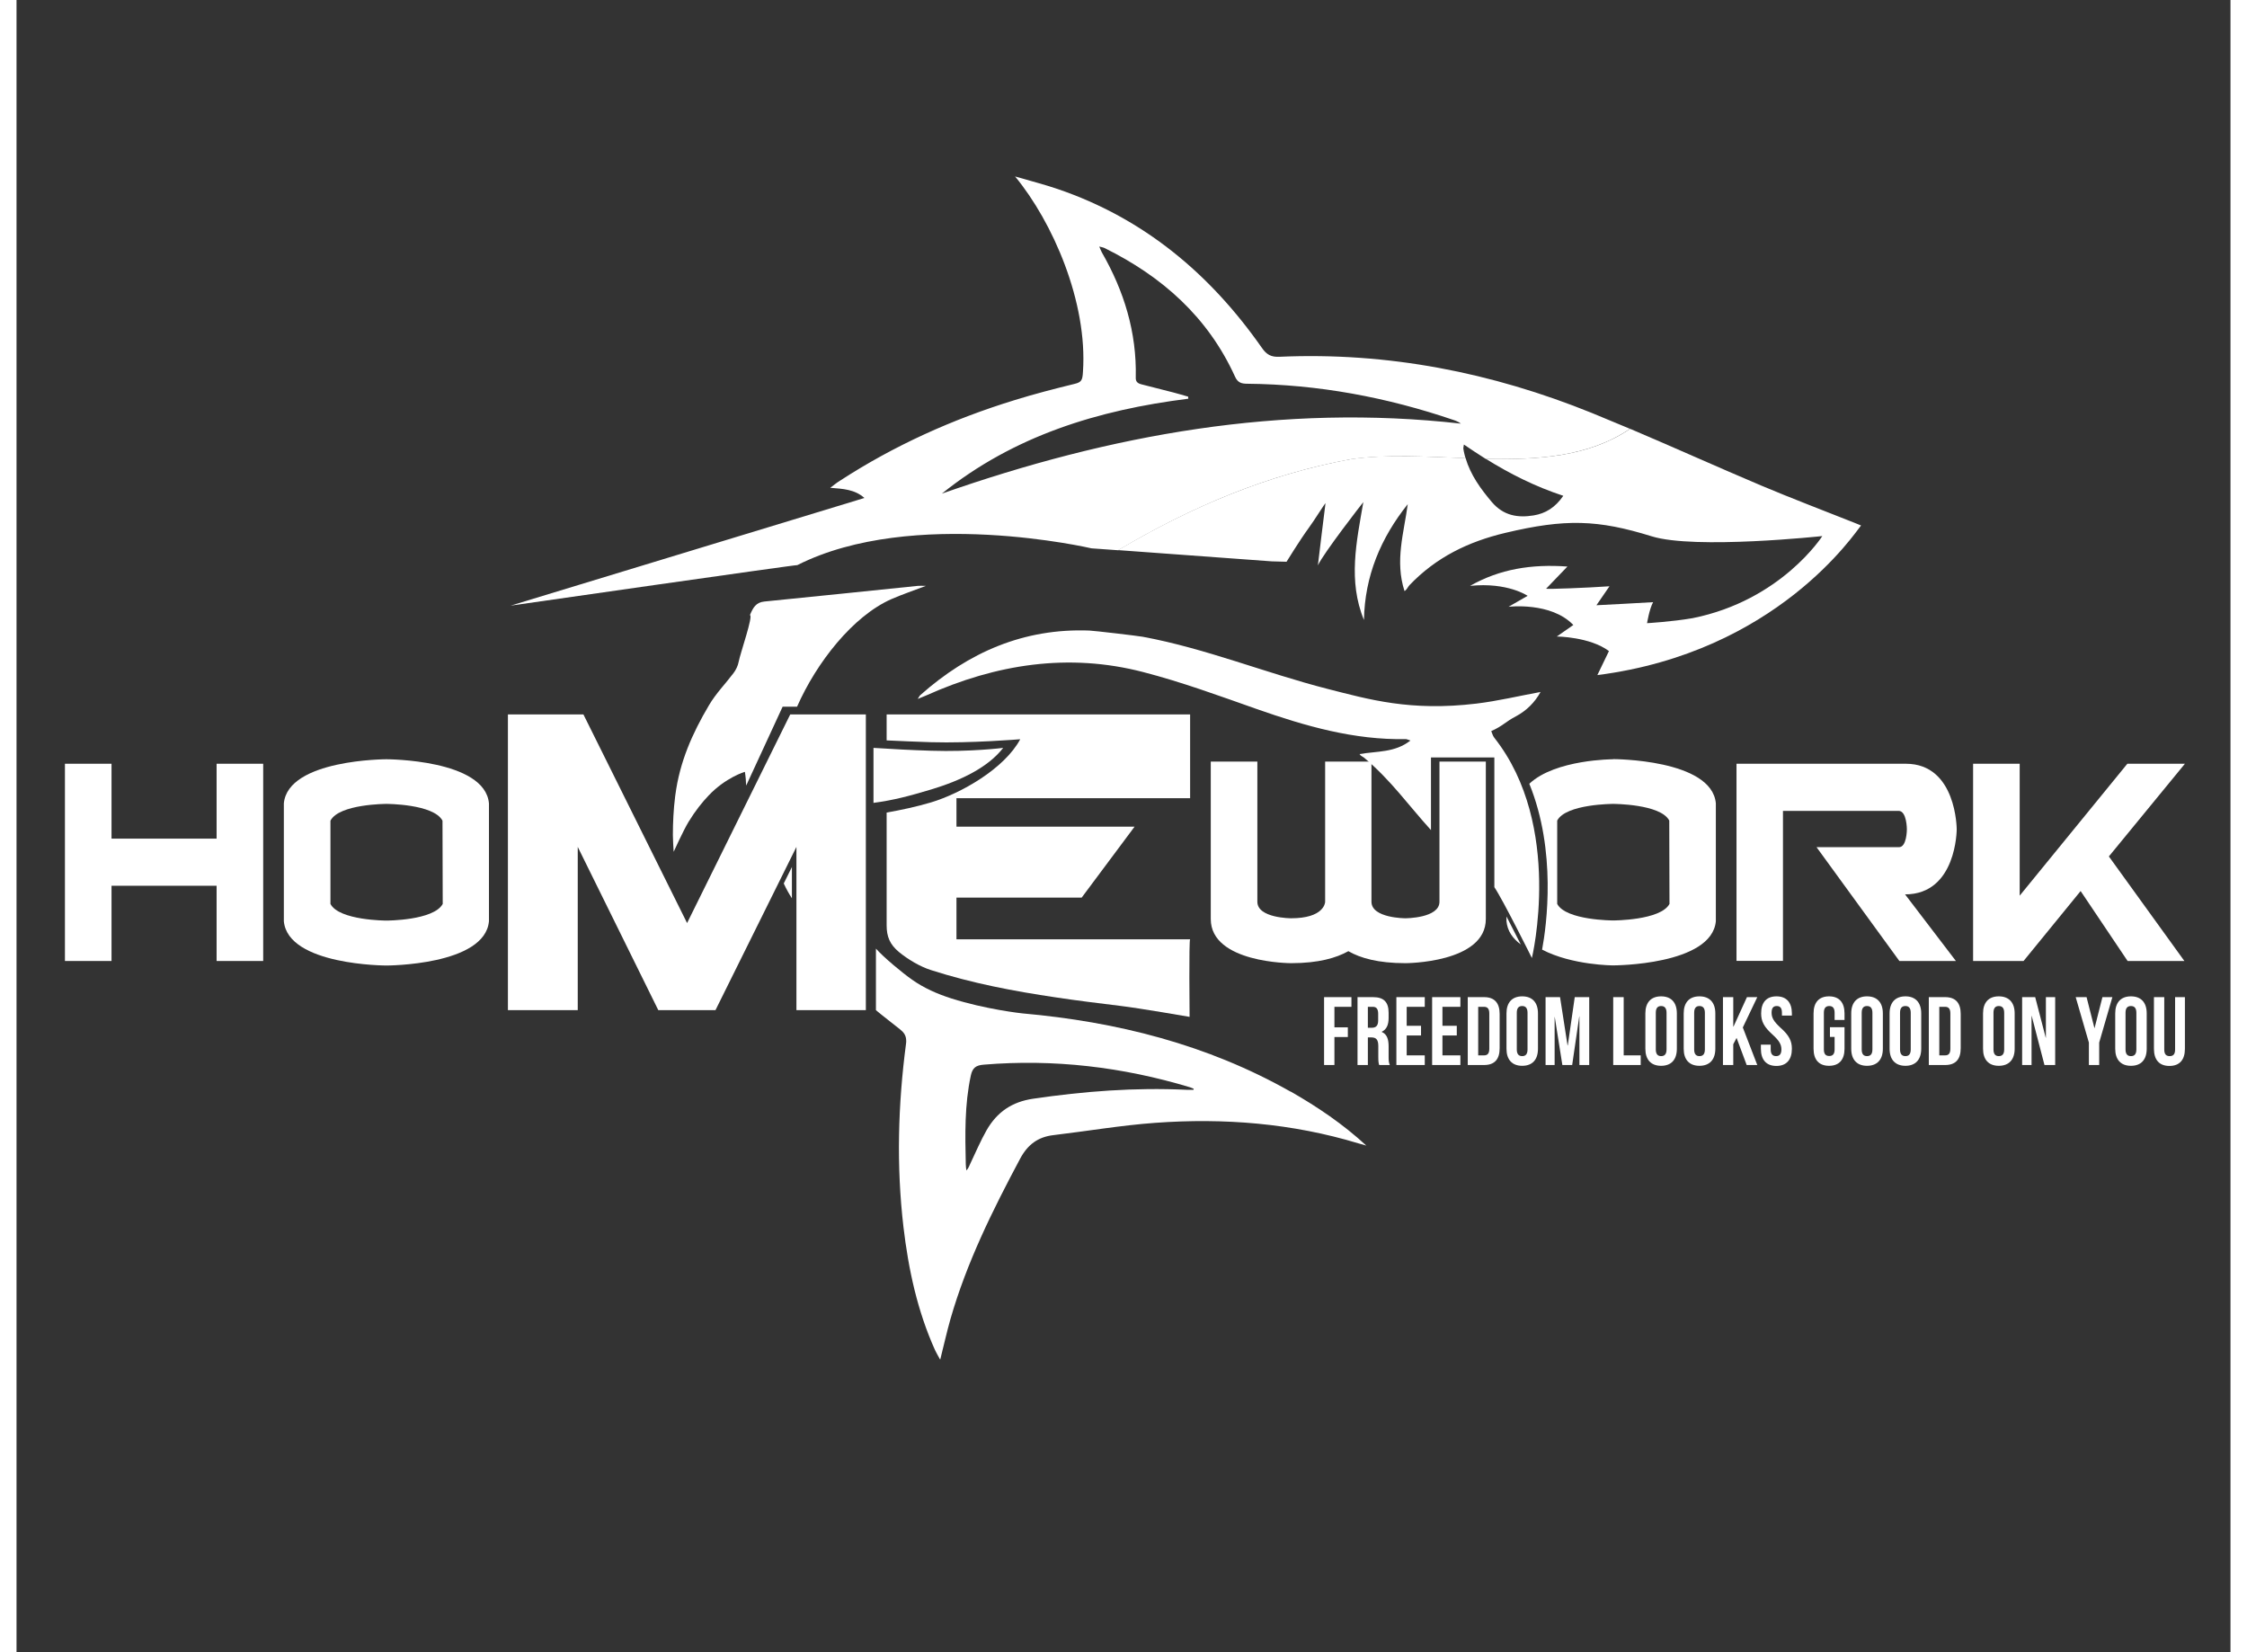 <svg xmlns="http://www.w3.org/2000/svg" xmlns:xlink="http://www.w3.org/1999/xlink" width="68px" height="50px" viewBox="0 0 67 50" version="1.1">
<rect x="0" y="0" width="67" height="50" fill="#333333" stroke="none"/>
<g id="surface1">
<path style=" stroke:none;fill-rule:nonzero;fill:#ffffff;fill-opacity:1;" d="M 55.598 15.812 C 54.664 15.441 53.727 15.086 52.801 14.695 C 51.473 14.133 50.156 13.539 48.832 12.977 C 47.59 13.82 46.047 13.922 44.461 13.883 C 45.195 14.34 45.965 14.727 46.809 15.004 C 46.566 15.359 46.273 15.539 45.91 15.598 C 45.426 15.676 45 15.605 44.648 15.195 C 44.305 14.789 44.004 14.375 43.852 13.863 C 42.664 13.82 41.477 13.742 40.398 13.891 C 37.871 14.355 35.547 15.336 33.336 16.648 L 37.988 16.988 L 38.434 17 C 38.434 17 38.848 16.328 39.098 15.988 C 39.277 15.746 39.598 15.223 39.613 15.23 C 39.535 15.844 39.461 16.457 39.383 17.109 C 39.555 16.738 40.723 15.234 40.758 15.195 C 40.551 16.398 40.289 17.578 40.777 18.762 C 40.801 17.43 41.285 16.281 42.102 15.258 C 41.988 16.121 41.707 16.973 42.004 17.887 C 42.078 17.844 42.102 17.766 42.152 17.711 C 42.961 16.863 43.938 16.391 45.059 16.125 C 46.871 15.695 47.852 15.723 49.484 16.23 C 50.793 16.637 54.648 16.223 54.648 16.223 C 54.648 16.223 53.41 18.168 50.723 18.707 C 50.09 18.816 49.344 18.859 49.344 18.859 C 49.344 18.859 49.414 18.43 49.527 18.223 C 48.945 18.258 48.406 18.285 47.812 18.316 C 47.953 18.113 48.066 17.949 48.207 17.742 C 47.543 17.789 46.297 17.836 46.289 17.816 C 46.492 17.605 46.695 17.395 46.934 17.145 C 45.852 17.066 44.887 17.219 43.988 17.73 C 45.125 17.613 45.73 18.031 45.73 18.031 C 45.73 18.031 45.332 18.258 45.152 18.363 C 45.152 18.363 46.438 18.207 47.113 18.914 C 46.941 19.035 46.613 19.262 46.613 19.262 C 46.613 19.262 47.613 19.27 48.191 19.703 C 48.066 19.957 47.965 20.172 47.84 20.43 C 53.273 19.734 55.641 16.117 55.82 15.902 C 55.734 15.867 55.668 15.84 55.598 15.812 Z M 55.598 15.812 "/>
<path style=" stroke:none;fill-rule:nonzero;fill:#ffffff;fill-opacity:1;" d="M 43.852 13.867 C 43.84 13.828 43.828 13.793 43.82 13.754 C 43.805 13.695 43.793 13.637 43.785 13.578 C 43.781 13.551 43.793 13.52 43.801 13.453 C 44.02 13.602 44.238 13.746 44.461 13.887 C 46.043 13.922 47.59 13.82 48.828 12.977 C 48.445 12.816 48.062 12.656 47.68 12.5 C 44.645 11.27 41.496 10.652 38.219 10.797 C 37.965 10.809 37.828 10.73 37.688 10.527 C 36.117 8.281 34.109 6.605 31.504 5.719 C 31.102 5.582 30.688 5.477 30.219 5.34 C 31.355 6.715 32.418 9.137 32.273 11.254 C 32.258 11.5 32.234 11.566 32.02 11.617 C 31.41 11.766 30.805 11.922 30.203 12.109 C 28.332 12.684 26.562 13.48 24.914 14.551 C 24.812 14.613 24.723 14.691 24.625 14.762 C 25.012 14.793 25.367 14.809 25.66 15.07 L 14.953 18.328 C 14.953 18.328 23.645 17.078 23.629 17.102 C 27.129 15.332 32.531 16.594 32.531 16.594 L 33.34 16.652 C 35.547 15.34 37.871 14.355 40.398 13.895 C 41.477 13.746 42.664 13.82 43.852 13.867 Z M 28.004 14.938 C 30.184 13.184 32.738 12.406 35.461 12.066 C 35.461 12.047 35.457 12.023 35.457 12.004 C 35.309 11.961 35.164 11.918 35.016 11.879 C 34.695 11.797 34.371 11.715 34.051 11.633 C 33.938 11.605 33.863 11.559 33.871 11.418 C 33.902 10.055 33.516 8.805 32.844 7.637 C 32.82 7.59 32.801 7.543 32.766 7.461 C 32.84 7.48 32.891 7.488 32.93 7.508 C 34.668 8.367 36.055 9.594 36.875 11.398 C 36.957 11.582 37.074 11.613 37.246 11.613 C 39.395 11.633 41.477 12.023 43.504 12.715 C 43.574 12.738 43.641 12.77 43.711 12.82 C 38.297 12.207 33.098 13.152 28.004 14.938 Z M 28.004 14.938 "/>
<path style=" stroke:none;fill-rule:nonzero;fill:#ffffff;fill-opacity:1;" d="M 39.883 31.09 L 40.289 31.09 L 40.289 31.383 L 39.883 31.383 L 39.883 32.23 L 39.57 32.23 L 39.57 30.176 L 40.398 30.176 L 40.398 30.469 L 39.883 30.469 Z M 39.883 31.09 "/>
<path style=" stroke:none;fill-rule:nonzero;fill:#ffffff;fill-opacity:1;" d="M 41.238 32.23 C 41.223 32.18 41.211 32.148 41.211 31.98 L 41.211 31.656 C 41.211 31.465 41.148 31.395 41.004 31.395 L 40.895 31.395 L 40.895 32.23 L 40.582 32.23 L 40.582 30.176 L 41.055 30.176 C 41.383 30.176 41.523 30.332 41.523 30.648 L 41.523 30.809 C 41.523 31.02 41.457 31.156 41.316 31.223 L 41.316 31.23 C 41.473 31.297 41.523 31.449 41.523 31.664 L 41.523 31.984 C 41.523 32.082 41.527 32.156 41.559 32.23 Z M 40.895 30.469 L 40.895 31.102 L 41.016 31.102 C 41.133 31.102 41.207 31.047 41.207 30.883 L 41.207 30.68 C 41.207 30.535 41.156 30.469 41.047 30.469 Z M 40.895 30.469 "/>
<path style=" stroke:none;fill-rule:nonzero;fill:#ffffff;fill-opacity:1;" d="M 42.07 31.043 L 42.504 31.043 L 42.504 31.336 L 42.07 31.336 L 42.07 31.938 L 42.617 31.938 L 42.617 32.23 L 41.758 32.23 L 41.758 30.176 L 42.617 30.176 L 42.617 30.469 L 42.07 30.469 Z M 42.07 31.043 "/>
<path style=" stroke:none;fill-rule:nonzero;fill:#ffffff;fill-opacity:1;" d="M 43.152 31.043 L 43.586 31.043 L 43.586 31.336 L 43.152 31.336 L 43.152 31.938 L 43.695 31.938 L 43.695 32.23 L 42.84 32.23 L 42.84 30.176 L 43.695 30.176 L 43.695 30.469 L 43.152 30.469 Z M 43.152 31.043 "/>
<path style=" stroke:none;fill-rule:nonzero;fill:#ffffff;fill-opacity:1;" d="M 43.918 30.176 L 44.414 30.176 C 44.73 30.176 44.883 30.355 44.883 30.684 L 44.883 31.723 C 44.883 32.055 44.73 32.23 44.414 32.23 L 43.918 32.23 Z M 44.234 30.469 L 44.234 31.938 L 44.41 31.938 C 44.512 31.938 44.57 31.887 44.57 31.738 L 44.57 30.668 C 44.57 30.523 44.512 30.469 44.41 30.469 Z M 44.234 30.469 "/>
<path style=" stroke:none;fill-rule:nonzero;fill:#ffffff;fill-opacity:1;" d="M 45.09 30.668 C 45.09 30.34 45.258 30.152 45.566 30.152 C 45.875 30.152 46.043 30.34 46.043 30.668 L 46.043 31.738 C 46.043 32.066 45.875 32.254 45.566 32.254 C 45.258 32.254 45.09 32.066 45.09 31.738 Z M 45.402 31.758 C 45.402 31.906 45.465 31.961 45.566 31.961 C 45.664 31.961 45.727 31.906 45.727 31.758 L 45.727 30.648 C 45.727 30.504 45.664 30.445 45.566 30.445 C 45.465 30.445 45.402 30.5 45.402 30.648 Z M 45.402 31.758 "/>
<path style=" stroke:none;fill-rule:nonzero;fill:#ffffff;fill-opacity:1;" d="M 46.938 31.637 L 46.945 31.637 L 47.156 30.176 L 47.594 30.176 L 47.594 32.23 L 47.297 32.23 L 47.297 30.758 L 47.293 30.758 L 47.078 32.23 L 46.781 32.23 L 46.551 30.777 L 46.547 30.777 L 46.547 32.23 L 46.273 32.23 L 46.273 30.176 L 46.711 30.176 Z M 46.938 31.637 "/>
<path style=" stroke:none;fill-rule:nonzero;fill:#ffffff;fill-opacity:1;" d="M 48.32 30.176 L 48.637 30.176 L 48.637 31.938 L 49.152 31.938 L 49.152 32.23 L 48.32 32.23 Z M 48.32 30.176 "/>
<path style=" stroke:none;fill-rule:nonzero;fill:#ffffff;fill-opacity:1;" d="M 49.293 30.668 C 49.293 30.34 49.461 30.152 49.77 30.152 C 50.078 30.152 50.246 30.34 50.246 30.668 L 50.246 31.738 C 50.246 32.066 50.078 32.254 49.77 32.254 C 49.461 32.254 49.293 32.066 49.293 31.738 Z M 49.609 31.758 C 49.609 31.906 49.672 31.961 49.77 31.961 C 49.871 31.961 49.934 31.906 49.934 31.758 L 49.934 30.648 C 49.934 30.504 49.871 30.445 49.77 30.445 C 49.672 30.445 49.609 30.5 49.609 30.648 Z M 49.609 31.758 "/>
<path style=" stroke:none;fill-rule:nonzero;fill:#ffffff;fill-opacity:1;" d="M 50.453 30.668 C 50.453 30.34 50.621 30.152 50.93 30.152 C 51.238 30.152 51.41 30.34 51.41 30.668 L 51.41 31.738 C 51.41 32.066 51.238 32.254 50.93 32.254 C 50.621 32.254 50.453 32.066 50.453 31.738 Z M 50.77 31.758 C 50.77 31.906 50.832 31.961 50.93 31.961 C 51.031 31.961 51.094 31.906 51.094 31.758 L 51.094 30.648 C 51.094 30.504 51.031 30.445 50.93 30.445 C 50.832 30.445 50.77 30.5 50.77 30.648 Z M 50.77 31.758 "/>
<path style=" stroke:none;fill-rule:nonzero;fill:#ffffff;fill-opacity:1;" d="M 52.051 31.414 L 51.953 31.602 L 51.953 32.23 L 51.641 32.23 L 51.641 30.176 L 51.953 30.176 L 51.953 31.066 L 51.961 31.066 L 52.367 30.176 L 52.68 30.176 L 52.242 31.094 L 52.68 32.23 L 52.359 32.23 L 52.055 31.414 Z M 52.051 31.414 "/>
<path style=" stroke:none;fill-rule:nonzero;fill:#ffffff;fill-opacity:1;" d="M 53.262 30.152 C 53.566 30.152 53.727 30.34 53.727 30.668 L 53.727 30.734 L 53.426 30.734 L 53.426 30.648 C 53.426 30.504 53.371 30.445 53.27 30.445 C 53.168 30.445 53.113 30.5 53.113 30.648 C 53.113 30.797 53.176 30.91 53.379 31.098 C 53.645 31.332 53.727 31.504 53.727 31.738 C 53.727 32.066 53.566 32.258 53.258 32.258 C 52.949 32.258 52.789 32.066 52.789 31.738 L 52.789 31.613 L 53.086 31.613 L 53.086 31.758 C 53.086 31.906 53.148 31.961 53.25 31.961 C 53.348 31.961 53.41 31.906 53.41 31.758 C 53.41 31.613 53.348 31.496 53.145 31.312 C 52.879 31.074 52.797 30.906 52.797 30.668 C 52.797 30.34 52.953 30.152 53.262 30.152 Z M 53.262 30.152 "/>
<path style=" stroke:none;fill-rule:nonzero;fill:#ffffff;fill-opacity:1;" d="M 54.879 31.086 L 55.32 31.086 L 55.32 31.738 C 55.32 32.066 55.16 32.254 54.852 32.254 C 54.543 32.254 54.383 32.066 54.383 31.738 L 54.383 30.668 C 54.383 30.34 54.543 30.152 54.852 30.152 C 55.16 30.152 55.32 30.34 55.32 30.668 L 55.32 30.867 L 55.02 30.867 L 55.02 30.648 C 55.02 30.5 54.957 30.445 54.859 30.445 C 54.758 30.445 54.695 30.5 54.695 30.648 L 54.695 31.758 C 54.695 31.906 54.758 31.957 54.859 31.957 C 54.957 31.957 55.02 31.906 55.02 31.758 L 55.02 31.379 L 54.879 31.379 Z M 54.879 31.086 "/>
<path style=" stroke:none;fill-rule:nonzero;fill:#ffffff;fill-opacity:1;" d="M 55.523 30.668 C 55.523 30.34 55.695 30.152 56 30.152 C 56.309 30.152 56.48 30.34 56.48 30.668 L 56.48 31.738 C 56.48 32.066 56.309 32.254 56 32.254 C 55.695 32.254 55.523 32.066 55.523 31.738 Z M 55.84 31.758 C 55.84 31.906 55.902 31.961 56 31.961 C 56.102 31.961 56.164 31.906 56.164 31.758 L 56.164 30.648 C 56.164 30.504 56.102 30.445 56 30.445 C 55.902 30.445 55.84 30.5 55.84 30.648 Z M 55.84 31.758 "/>
<path style=" stroke:none;fill-rule:nonzero;fill:#ffffff;fill-opacity:1;" d="M 56.684 30.668 C 56.684 30.34 56.855 30.152 57.164 30.152 C 57.469 30.152 57.641 30.34 57.641 30.668 L 57.641 31.738 C 57.641 32.066 57.469 32.254 57.164 32.254 C 56.855 32.254 56.684 32.066 56.684 31.738 Z M 57 31.758 C 57 31.906 57.062 31.961 57.164 31.961 C 57.262 31.961 57.324 31.906 57.324 31.758 L 57.324 30.648 C 57.324 30.504 57.262 30.445 57.164 30.445 C 57.062 30.445 57 30.5 57 30.648 Z M 57 31.758 "/>
<path style=" stroke:none;fill-rule:nonzero;fill:#ffffff;fill-opacity:1;" d="M 57.871 30.176 L 58.367 30.176 C 58.684 30.176 58.836 30.355 58.836 30.684 L 58.836 31.723 C 58.836 32.055 58.684 32.23 58.367 32.23 L 57.871 32.23 Z M 58.188 30.469 L 58.188 31.938 L 58.363 31.938 C 58.465 31.938 58.523 31.887 58.523 31.738 L 58.523 30.668 C 58.523 30.523 58.465 30.469 58.363 30.469 Z M 58.188 30.469 "/>
<path style=" stroke:none;fill-rule:nonzero;fill:#ffffff;fill-opacity:1;" d="M 59.512 30.668 C 59.512 30.34 59.68 30.152 59.988 30.152 C 60.297 30.152 60.469 30.34 60.469 30.668 L 60.469 31.738 C 60.469 32.066 60.297 32.254 59.988 32.254 C 59.68 32.254 59.512 32.066 59.512 31.738 Z M 59.828 31.758 C 59.828 31.906 59.891 31.961 59.988 31.961 C 60.09 31.961 60.152 31.906 60.152 31.758 L 60.152 30.648 C 60.152 30.504 60.09 30.445 59.988 30.445 C 59.891 30.445 59.828 30.5 59.828 30.648 Z M 59.828 31.758 "/>
<path style=" stroke:none;fill-rule:nonzero;fill:#ffffff;fill-opacity:1;" d="M 60.984 30.742 L 60.98 30.742 L 60.98 32.23 L 60.695 32.23 L 60.695 30.176 L 61.09 30.176 L 61.41 31.406 L 61.414 31.406 L 61.414 30.176 L 61.695 30.176 L 61.695 32.23 L 61.371 32.23 Z M 60.984 30.742 "/>
<path style=" stroke:none;fill-rule:nonzero;fill:#ffffff;fill-opacity:1;" d="M 62.715 31.551 L 62.316 30.176 L 62.645 30.176 L 62.883 31.113 L 62.887 31.113 L 63.125 30.176 L 63.426 30.176 L 63.027 31.551 L 63.027 32.23 L 62.715 32.23 Z M 62.715 31.551 "/>
<path style=" stroke:none;fill-rule:nonzero;fill:#ffffff;fill-opacity:1;" d="M 63.512 30.668 C 63.512 30.34 63.68 30.152 63.988 30.152 C 64.297 30.152 64.465 30.34 64.465 30.668 L 64.465 31.738 C 64.465 32.066 64.297 32.254 63.988 32.254 C 63.68 32.254 63.512 32.066 63.512 31.738 Z M 63.824 31.758 C 63.824 31.906 63.887 31.961 63.988 31.961 C 64.09 31.961 64.152 31.906 64.152 31.758 L 64.152 30.648 C 64.152 30.504 64.09 30.445 63.988 30.445 C 63.887 30.445 63.824 30.5 63.824 30.648 Z M 63.824 31.758 "/>
<path style=" stroke:none;fill-rule:nonzero;fill:#ffffff;fill-opacity:1;" d="M 64.996 30.176 L 64.996 31.762 C 64.996 31.91 65.059 31.961 65.16 31.961 C 65.262 31.961 65.324 31.91 65.324 31.762 L 65.324 30.176 L 65.621 30.176 L 65.621 31.742 C 65.621 32.07 65.461 32.258 65.152 32.258 C 64.844 32.258 64.684 32.07 64.684 31.742 L 64.684 30.176 Z M 64.996 30.176 "/>
<path style=" stroke:none;fill-rule:nonzero;fill:#ffffff;fill-opacity:1;" d="M 2.875 29.082 L 1.465 29.082 L 1.465 23.113 L 2.875 23.113 L 2.875 25.379 L 6.055 25.379 L 6.055 23.113 L 7.465 23.113 L 7.465 29.082 L 6.055 29.082 L 6.055 26.805 L 2.875 26.805 Z M 2.875 29.082 "/>
<path style=" stroke:none;fill-rule:nonzero;fill:#ffffff;fill-opacity:1;" d="M 14.297 27.879 C 14.176 29.219 11.195 29.219 11.195 29.219 C 11.195 29.219 8.215 29.219 8.09 27.879 L 8.09 24.312 C 8.215 22.977 11.195 22.977 11.195 22.977 C 11.195 22.977 14.176 22.977 14.297 24.312 Z M 12.891 24.836 C 12.625 24.328 11.195 24.328 11.195 24.328 C 11.195 24.328 9.762 24.328 9.5 24.836 L 9.5 27.355 C 9.762 27.859 11.195 27.859 11.195 27.859 C 11.195 27.859 12.625 27.859 12.898 27.355 Z M 12.891 24.836 "/>
<path style=" stroke:none;fill-rule:nonzero;fill:#ffffff;fill-opacity:1;" d="M 44.465 23.047 L 44.465 27.812 C 44.465 29.148 42.031 29.148 42.031 29.148 C 41.203 29.148 40.664 28.992 40.305 28.785 C 39.941 28.988 39.402 29.148 38.574 29.148 C 38.574 29.148 36.141 29.148 36.141 27.812 L 36.141 23.047 L 37.551 23.047 C 37.551 23.047 37.551 27.289 37.551 27.289 C 37.551 27.789 38.574 27.789 38.574 27.789 C 39.547 27.789 39.602 27.336 39.602 27.293 L 39.602 23.047 L 41.004 23.047 L 41.004 27.289 C 41.004 27.789 42.031 27.789 42.031 27.789 C 42.031 27.789 43.062 27.789 43.062 27.289 L 43.062 23.047 Z M 44.465 23.047 "/>
<path style=" stroke:none;fill-rule:nonzero;fill:#ffffff;fill-opacity:1;" d="M 44.723 22.328 C 44.672 22.266 44.656 22.184 44.629 22.125 C 44.98 21.969 45.062 21.84 45.379 21.676 C 45.699 21.504 45.949 21.254 46.121 20.941 C 45.461 21.062 44.824 21.215 44.176 21.293 C 42.18 21.531 40.934 21.168 39.676 20.848 C 37.797 20.367 35.996 19.625 34.082 19.27 C 33.93 19.242 32.598 19.086 32.465 19.082 C 30.488 19.008 28.812 19.738 27.352 21.035 C 27.328 21.055 27.316 21.086 27.273 21.152 C 27.387 21.105 27.457 21.078 27.527 21.047 C 29.641 20.098 31.836 19.75 34.102 20.34 C 35.266 20.641 36.402 21.059 37.543 21.461 C 39.004 21.973 40.477 22.398 42.043 22.367 C 42.074 22.367 42.105 22.387 42.184 22.41 C 41.711 22.781 41.18 22.727 40.645 22.82 C 40.676 22.879 40.738 22.895 40.781 22.93 C 41.594 23.613 42.098 24.34 42.805 25.121 L 42.805 22.922 L 44.723 22.922 L 44.723 26.848 C 44.977 27.219 45.859 28.992 45.859 28.992 C 45.859 28.992 46.824 24.992 44.723 22.328 Z M 44.723 22.328 "/>
<path style=" stroke:none;fill-rule:nonzero;fill:#ffffff;fill-opacity:1;" d="M 45.09 27.734 L 45.09 27.879 C 45.117 28.176 45.281 28.402 45.523 28.582 C 45.402 28.344 45.242 28.031 45.09 27.734 Z M 45.09 27.734 "/>
<path style=" stroke:none;fill-rule:nonzero;fill:#ffffff;fill-opacity:1;" d="M 48.32 22.977 C 48.32 22.977 46.566 22.977 45.781 23.719 C 46.609 25.75 46.305 28 46.168 28.738 C 47.082 29.215 48.32 29.215 48.32 29.215 C 48.32 29.215 51.301 29.215 51.426 27.879 L 51.426 24.309 C 51.301 22.973 48.32 22.973 48.32 22.973 Z M 48.32 27.855 C 48.32 27.855 46.891 27.855 46.625 27.355 L 46.625 24.832 C 46.891 24.328 48.32 24.328 48.32 24.328 C 48.32 24.328 49.754 24.328 50.016 24.832 L 50.023 27.355 C 49.754 27.855 48.32 27.855 48.32 27.855 Z M 48.32 27.855 "/>
<path style=" stroke:none;fill-rule:nonzero;fill:#ffffff;fill-opacity:1;" d="M 52.051 23.113 L 57.176 23.113 C 58.715 23.113 58.715 25.098 58.715 25.098 C 58.715 25.098 58.715 27.066 57.152 27.066 L 58.691 29.082 L 56.98 29.082 L 54.473 25.637 L 56.957 25.637 C 57.207 25.656 57.207 25.098 57.207 25.098 C 57.207 25.098 57.207 24.539 56.957 24.539 L 53.457 24.539 L 53.457 29.078 L 52.051 29.078 Z M 52.051 23.113 "/>
<path style=" stroke:none;fill-rule:nonzero;fill:#ffffff;fill-opacity:1;" d="M 63.879 23.113 L 65.621 23.113 L 63.32 25.918 L 65.605 29.082 L 63.887 29.082 L 62.465 26.965 L 60.738 29.082 L 59.211 29.082 L 59.211 23.113 L 60.621 23.113 L 60.621 27.105 Z M 63.879 23.113 "/>
<path style=" stroke:none;fill-rule:nonzero;fill:#ffffff;fill-opacity:1;" d="M 24.887 27.449 C 25.121 27.805 25.363 28.105 25.578 28.34 L 25.578 26.055 Z M 24.887 27.449 "/>
<path style=" stroke:none;fill-rule:nonzero;fill:#ffffff;fill-opacity:1;" d="M 23.883 24.438 C 23.891 24.629 23.906 24.816 23.93 25 L 24.215 24.426 C 24.004 24.438 23.883 24.438 23.883 24.438 Z M 23.883 24.438 "/>
<path style=" stroke:none;fill-rule:nonzero;fill:#ffffff;fill-opacity:1;" d="M 32.234 27.164 L 26.984 27.164 L 26.984 25.016 L 33.836 25.016 Z M 32.234 27.164 "/>
<path style=" stroke:none;fill-rule:nonzero;fill:#ffffff;fill-opacity:1;" d="M 26.332 22.406 C 26.781 22.43 27.242 22.445 27.68 22.461 C 28.871 22.496 30.375 22.371 30.375 22.371 C 29.895 23.266 28.574 24.012 27.68 24.281 C 27.234 24.414 26.773 24.512 26.332 24.59 C 26.332 25.727 26.332 26.863 26.332 28.004 C 26.332 28.344 26.43 28.582 26.703 28.809 C 26.973 29.031 27.344 29.254 27.68 29.359 C 28.91 29.754 30.18 29.996 31.457 30.184 C 32.098 30.281 32.738 30.359 33.383 30.438 C 33.977 30.508 35.5 30.773 35.5 30.773 C 35.5 30.773 35.477 28.426 35.516 28.426 L 28.445 28.426 L 28.445 24.156 L 35.516 24.156 L 35.516 21.621 L 26.332 21.621 Z M 26.332 22.406 "/>
<path style=" stroke:none;fill-rule:nonzero;fill:#ffffff;fill-opacity:1;" d="M 19.422 30.57 L 16.984 25.629 L 16.984 30.57 L 14.871 30.57 L 14.871 21.621 L 17.156 21.621 L 20.293 27.934 L 23.414 21.621 L 25.703 21.621 L 25.703 30.57 L 23.602 30.57 L 23.602 25.629 L 21.152 30.57 Z M 19.422 30.57 "/>
<path style=" stroke:none;fill-rule:nonzero;fill:#ffffff;fill-opacity:1;" d="M 25.934 22.633 L 25.934 24.297 C 26.547 24.215 27.016 24.09 27.68 23.891 C 28.574 23.621 29.398 23.227 29.859 22.633 C 29.859 22.633 28.871 22.758 27.68 22.719 C 27.039 22.699 26.57 22.672 25.934 22.633 Z M 25.934 22.633 "/>
<path style=" stroke:none;fill-rule:nonzero;fill:#ffffff;fill-opacity:1;" d="M 20.34 24.867 C 20.539 24.543 20.746 24.281 20.945 24.074 C 21.453 23.535 22.043 23.352 22.043 23.359 C 22.055 23.434 22.062 23.508 22.07 23.586 C 22.07 23.648 22.078 23.711 22.082 23.773 L 23.184 21.387 L 23.621 21.387 C 24.203 20.062 25.305 18.645 26.48 18.129 C 26.805 17.988 27.137 17.875 27.52 17.73 C 27.398 17.73 27.336 17.723 27.273 17.73 C 25.727 17.887 24.184 18.051 22.637 18.203 C 22.375 18.227 22.289 18.391 22.195 18.613 C 22.301 18.633 21.906 19.758 21.855 20.023 C 21.832 20.148 21.77 20.277 21.691 20.379 C 21.445 20.703 21.164 20.988 20.957 21.34 C 20.445 22.203 20.07 23.059 19.938 24.055 C 19.934 24.078 19.93 24.098 19.93 24.117 C 19.883 24.5 19.863 24.887 19.863 25.27 C 19.863 25.395 19.879 25.68 19.887 25.777 C 19.887 25.777 20.18 25.129 20.34 24.867 Z M 20.34 24.867 "/>
<path style=" stroke:none;fill-rule:nonzero;fill:#ffffff;fill-opacity:1;" d="M 38.555 33.035 C 36.035 31.609 33.301 30.922 30.445 30.668 C 30.426 30.668 29.316 30.543 28.289 30.215 C 27.863 30.078 27.469 29.906 27.102 29.648 C 26.812 29.445 26.242 28.973 26.008 28.707 L 26.008 30.57 C 26.145 30.688 26.594 31.035 26.734 31.148 C 26.855 31.242 26.914 31.336 26.922 31.461 C 26.926 31.5 26.926 31.543 26.918 31.59 C 26.676 33.43 26.625 35.277 26.84 37.125 C 26.992 38.414 27.262 39.676 27.801 40.867 C 27.84 40.949 27.887 41.027 27.953 41.148 C 28.066 40.699 28.152 40.309 28.262 39.922 C 28.754 38.207 29.539 36.625 30.375 35.059 C 30.602 34.637 30.914 34.406 31.379 34.352 C 32.406 34.23 33.426 34.055 34.457 33.98 C 36.539 33.828 38.602 33.992 40.613 34.602 C 40.691 34.625 40.77 34.645 40.848 34.668 C 40.145 34.02 39.371 33.496 38.555 33.031 Z M 35.617 32.98 C 35.547 32.98 35.477 32.984 35.406 32.98 C 33.852 32.906 32.309 33.023 30.766 33.25 C 30.121 33.344 29.672 33.656 29.359 34.199 C 29.176 34.52 29.031 34.863 28.871 35.199 C 28.836 35.273 28.812 35.352 28.746 35.422 C 28.738 35.359 28.727 35.297 28.727 35.234 C 28.707 34.336 28.688 33.438 28.879 32.551 C 28.93 32.312 29.035 32.238 29.273 32.219 C 31.395 32.043 33.469 32.289 35.508 32.902 C 35.547 32.914 35.586 32.934 35.625 32.949 C 35.621 32.961 35.621 32.973 35.617 32.984 Z M 35.617 32.98 "/>
<path style=" stroke:none;fill-rule:nonzero;fill:#ffffff;fill-opacity:1;" d="M 23.469 26.23 L 23.219 26.734 C 23.219 26.734 23.219 26.742 23.223 26.742 C 23.223 26.742 23.223 26.742 23.223 26.746 C 23.293 26.898 23.375 27.047 23.465 27.184 L 23.465 26.23 Z M 23.469 26.23 "/>
</g>
</svg>